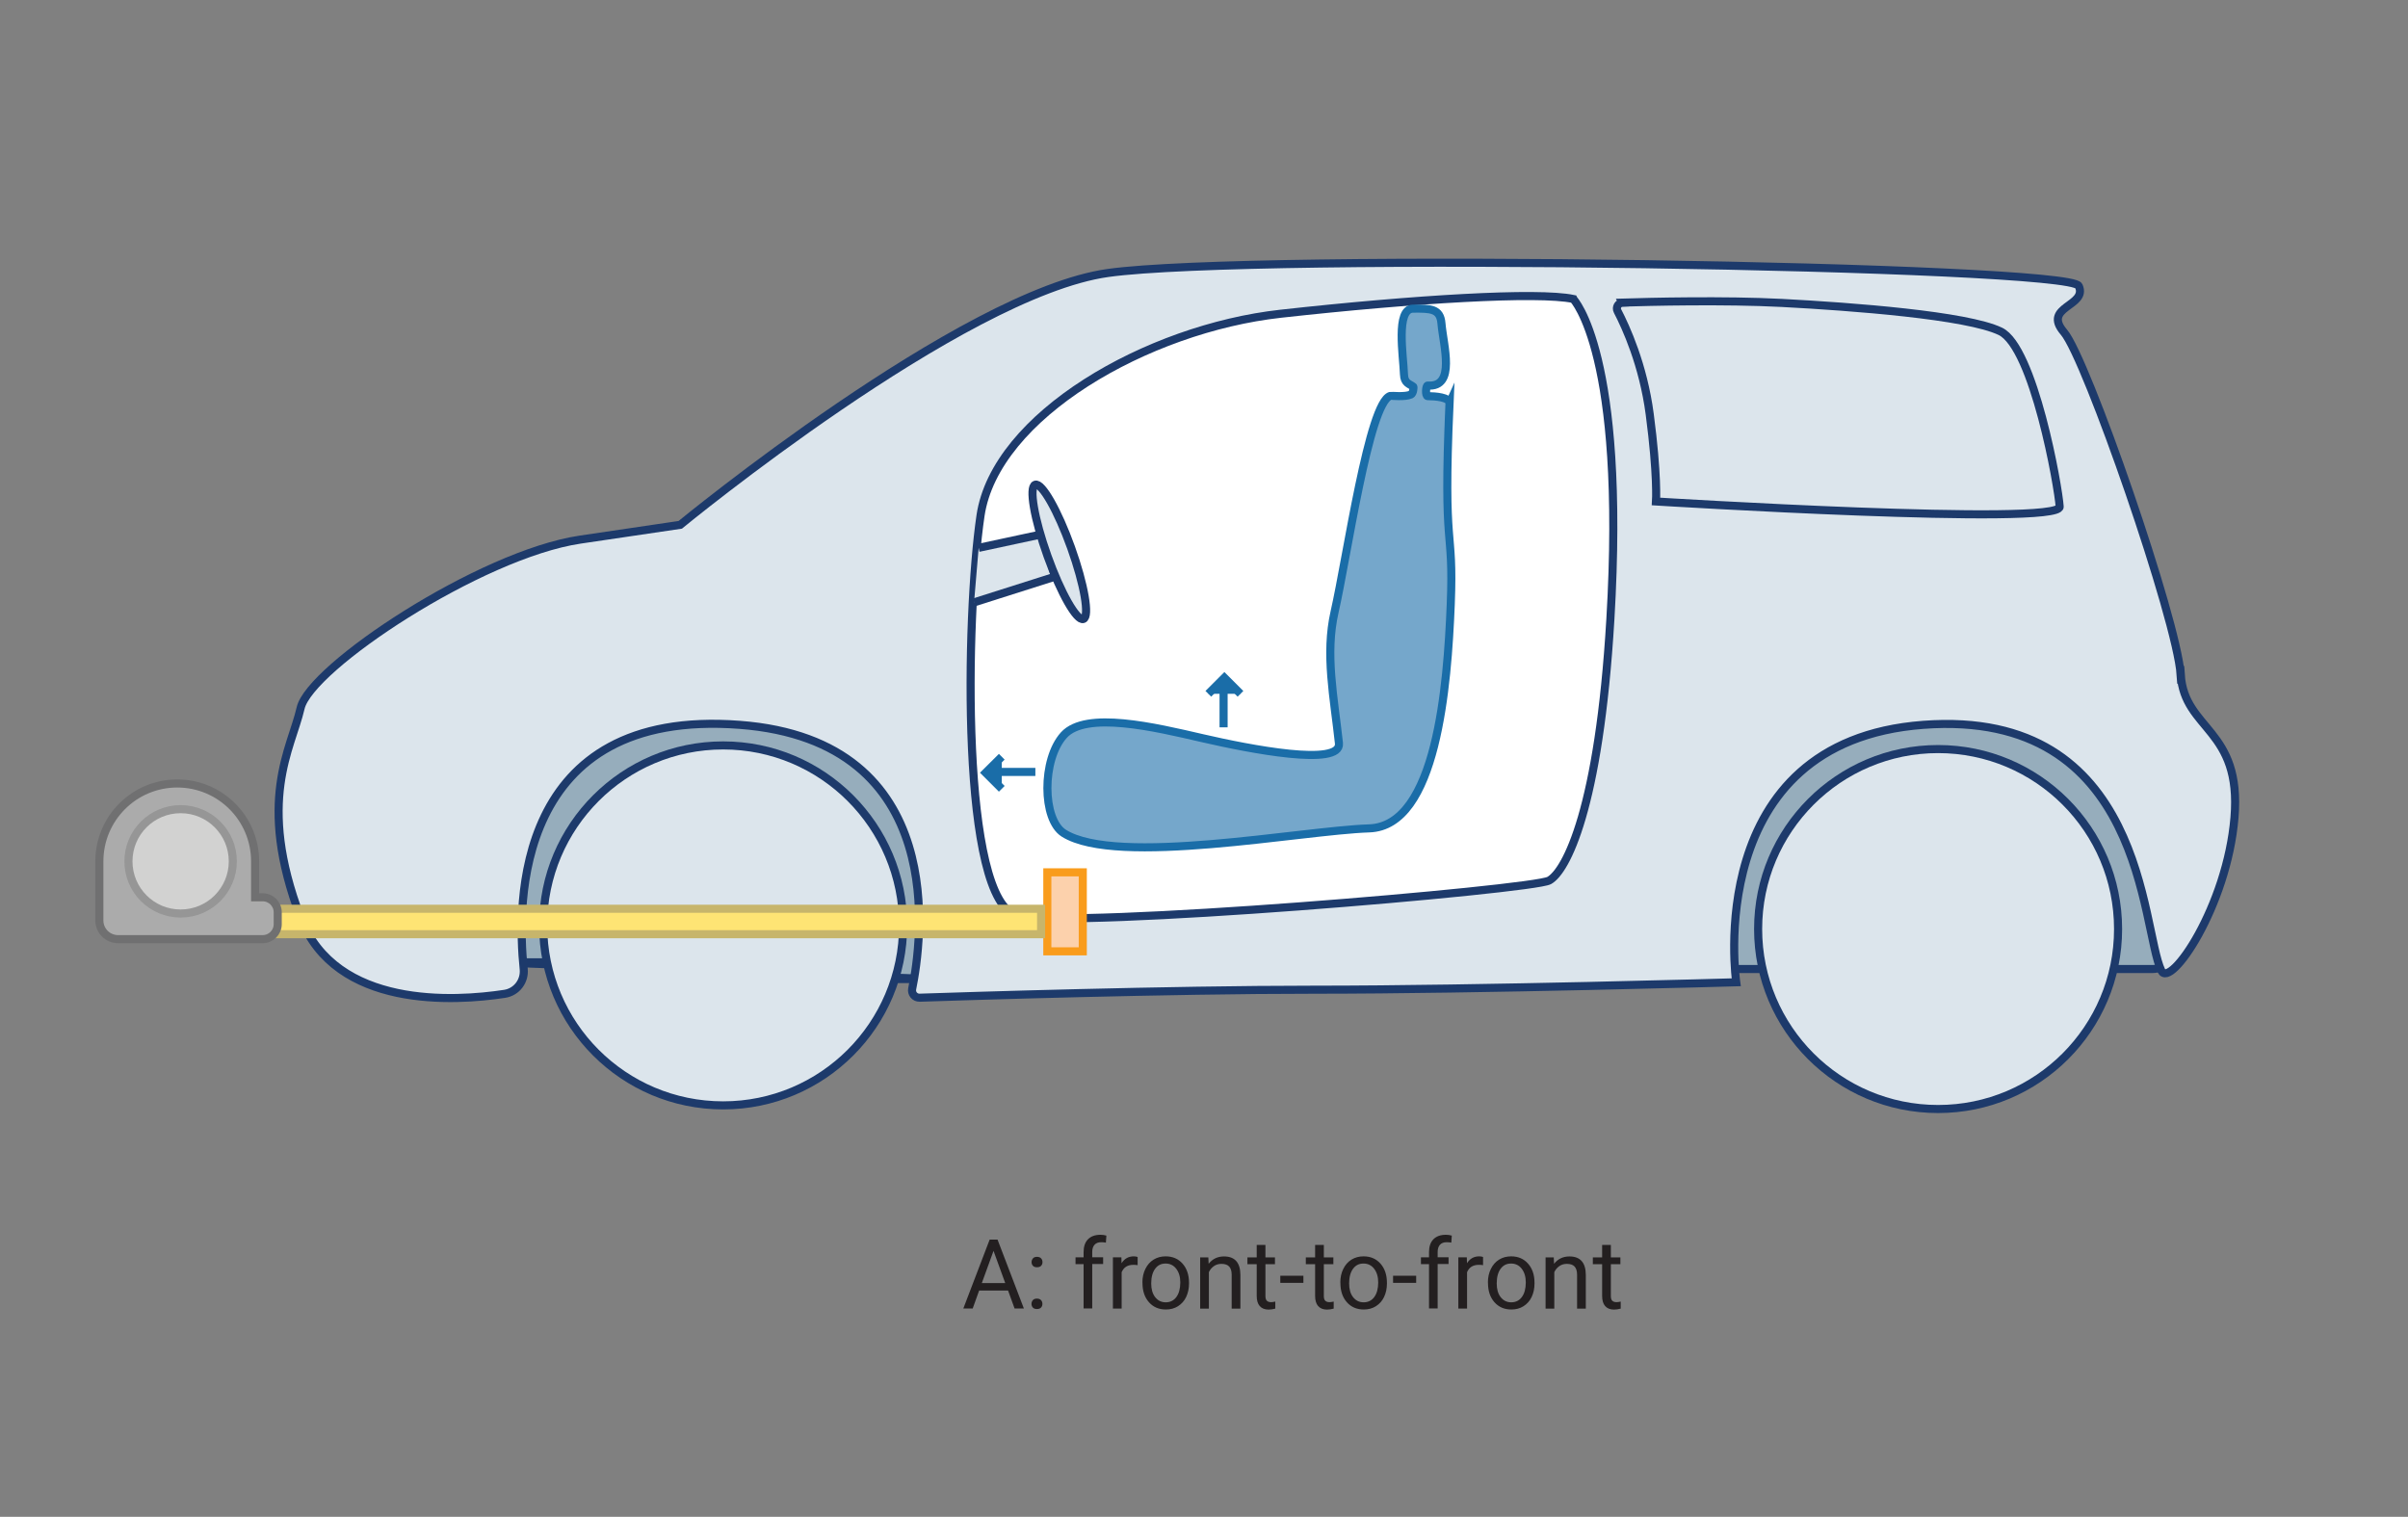 <?xml version="1.0" encoding="UTF-8"?><svg id="Layer_1" xmlns="http://www.w3.org/2000/svg" viewBox="0 0 298.09 187.77"><rect x="0" y="0" width="298.09" height="187.77" fill="#808080" stroke="none"/><defs><style>.cls-1{fill:rgba(26,109,168,.6);}.cls-1,.cls-2,.cls-3,.cls-4,.cls-5,.cls-6,.cls-7,.cls-8,.cls-9,.cls-10{stroke-miterlimit:10;}.cls-1,.cls-10{stroke:#1a6da8;}.cls-2{fill:#fcd1ac;stroke:#f99c1c;}.cls-3{fill:#fee474;stroke:#c7b56b;}.cls-4{fill:#dce5ec;}.cls-4,.cls-5,.cls-7,.cls-9{stroke:#1d3a6b;}.cls-5{fill:none;}.cls-6{fill:#ababab;stroke:#707071;}.cls-7{fill:#96adbc;}.cls-11{fill:#231f20;stroke-width:0px;}.cls-8{fill:#d2d2d1;stroke:#969696;}.cls-9{fill:#fff;}.cls-10{fill:#1a6da8;}</style></defs><path class="cls-7" d="M209.27,119.96h57.19c1.66,0,2.87-1.56,2.47-3.16l-7.82-31.27c-.24-.95-1.01-1.69-1.97-1.88l-41.22-8.24c-1.26-.25-2.51.47-2.91,1.69l-8.16,24.48c-.09.26-.13.53-.13.8v15.04c0,1.41,1.14,2.55,2.55,2.55Z"/><polygon class="cls-7" points="115.13 121.2 61.47 119.13 52.91 89.78 97.7 81.06 115.13 93.6 115.13 121.2"/><path class="cls-4" d="M269.95,83.55c-.46-6.88-11.69-39.21-14.45-42.42-2.75-3.21,2.98-3.21,1.83-5.73-1.15-2.52-102.04-4.13-120.15-1.61-18.11,2.52-52.97,31.18-52.97,31.18l-12.38,1.83c-12.38,1.83-33.48,15.82-34.62,20.87-1.15,5.04-5.5,11.46,0,25.91,4.32,11.35,19.13,10.39,25.27,9.45,1.48-.23,2.5-1.58,2.35-3.07-.85-8.07-1.12-32.34,26.73-30.23,26.18,1.98,22.53,27,21.36,32.68-.12.58.33,1.12.93,1.1,5.69-.19,30.62-.99,48.8-.99,20.64,0,52.28-.92,52.28-.92,0,0-4.36-29.81,23.16-31.87,27.52-2.06,26.95,25.27,29.47,30.44,1.11,2.28,8.14-7.97,9.05-18.97.92-11.01-6.19-10.78-6.65-17.66Z"/><path class="cls-9" d="M199.35,76.67c-1.39,23.48-5.5,31.18-7.57,32.33-2.06,1.15-58.7,5.96-65.81,4.36s-6.42-37.15-4.59-49.53c1.83-12.38,20.64-23.16,37.15-24.99,16.51-1.83,31.87-2.75,36.23-1.83.02.05,6.54,6.71,4.59,39.67Z"/><path class="cls-1" d="M179.43,49.93c.03-.77-1.79-.88-2.7-.89-.3,0-.22-1.33,0-1.31,3.54.25,1.94-4.95,1.71-7.7-.15-1.83-1.34-1.84-3.52-1.82s-1.19,5.87-1.12,8.14c.04,1.11.66,1.15,1.15,1.52.07.05,0,.85-.29.97-.75.34-2.41.13-2.55.17-2.64.8-5.36,20-6.9,26.74-1.2,5.25-.07,10.6.54,16.26.32,2.95-11.11.71-16.91-.63-5.88-1.36-14.4-3.4-17.14-.38s-2.7,10.46,0,12.15c6.59,4.13,29.42-.33,37.79-.6,8.37-.27,9.7-17.66,10.1-27.72.4-10.07-.99-5.89-.15-24.92Z"/><circle class="cls-4" cx="89.52" cy="114.56" r="22.28"/><circle class="cls-4" cx="239.92" cy="115.01" r="22.28"/><polyline class="cls-4" points="120.58 74.57 130.59 71.39 129.16 66.1 121.15 67.82"/><line class="cls-5" x1="64.97" y1="119.13" x2="67.72" y2="119.13"/><line class="cls-5" x1="110.79" y1="121.2" x2="113.37" y2="121.2"/><path class="cls-5" d="M200.84,37.48c-.52.02-.84.57-.6,1.03,1.02,1.96,3.18,6.67,3.98,12.76,1,7.58.78,10.81.78,10.81,0,0,50.12,3.1,49.97.65s-3.21-19.72-7.34-21.71-18.34-3.06-27.06-3.52c-7.1-.37-16.5-.14-19.74-.04Z"/><ellipse class="cls-4" cx="131.13" cy="68.32" rx="1.55" ry="8.83" transform="translate(-15.36 48.25) rotate(-19.72)"/><path class="cls-11" d="M124.78,159.76h-3.57l-.8,2.23h-1.16l3.26-8.53h.98l3.26,8.53h-1.15l-.81-2.23ZM121.54,158.84h2.9l-1.45-3.99-1.45,3.99Z"/><path class="cls-11" d="M127.69,161.42c0-.19.06-.34.17-.47s.28-.19.5-.19.39.06.51.19.17.28.17.47-.06.33-.17.45-.28.18-.51.18-.39-.06-.5-.18-.17-.27-.17-.45ZM127.7,156.25c0-.19.06-.34.17-.47s.28-.19.5-.19.39.06.51.19.17.28.17.47-.06.33-.17.45-.28.18-.51.18-.39-.06-.5-.18-.17-.27-.17-.45Z"/><path class="cls-11" d="M134.14,161.99v-5.5h-1v-.84h1v-.65c0-.68.18-1.21.54-1.58s.88-.56,1.54-.56c.25,0,.5.03.74.1l-.06.87c-.18-.04-.38-.05-.59-.05-.35,0-.62.1-.81.31s-.29.5-.29.88v.67h1.35v.84h-1.35v5.5h-1.08Z"/><path class="cls-11" d="M140.83,156.62c-.16-.03-.34-.04-.53-.04-.71,0-1.19.3-1.45.91v4.5h-1.08v-6.34h1.05l.02.73c.36-.57.86-.85,1.51-.85.21,0,.37.03.48.08v1.01Z"/><path class="cls-11" d="M141.42,158.76c0-.62.12-1.18.37-1.68s.58-.88,1.02-1.15.93-.4,1.49-.4c.86,0,1.56.3,2.09.9s.8,1.39.8,2.38v.08c0,.62-.12,1.17-.35,1.66s-.57.87-1.01,1.15-.94.41-1.51.41c-.86,0-1.56-.3-2.09-.9s-.8-1.39-.8-2.37v-.08ZM142.51,158.89c0,.7.16,1.27.49,1.69s.76.64,1.31.64.99-.22,1.31-.65.49-1.04.49-1.81c0-.7-.17-1.26-.5-1.69s-.77-.65-1.32-.65-.97.21-1.29.64-.49,1.04-.49,1.83Z"/><path class="cls-11" d="M149.58,155.65l.04.8c.48-.61,1.12-.91,1.9-.91,1.34,0,2.02.76,2.03,2.27v4.19h-1.08v-4.2c0-.46-.11-.79-.31-1.01s-.52-.33-.96-.33c-.35,0-.66.09-.93.28s-.47.43-.62.74v4.52h-1.08v-6.34h1.03Z"/><path class="cls-11" d="M156.65,154.12v1.54h1.18v.84h-1.18v3.94c0,.25.05.45.16.57s.29.19.54.19c.12,0,.3-.02.52-.07v.87c-.29.08-.56.12-.83.12-.48,0-.85-.15-1.1-.44s-.37-.71-.37-1.25v-3.93h-1.15v-.84h1.15v-1.54h1.08Z"/><path class="cls-11" d="M161.35,158.81h-2.86v-.88h2.86v.88Z"/><path class="cls-11" d="M163.88,154.12v1.54h1.18v.84h-1.18v3.94c0,.25.05.45.16.57s.29.19.54.19c.12,0,.3-.02.52-.07v.87c-.29.08-.56.12-.83.12-.48,0-.85-.15-1.1-.44s-.37-.71-.37-1.25v-3.93h-1.15v-.84h1.15v-1.54h1.08Z"/><path class="cls-11" d="M165.92,158.76c0-.62.12-1.18.37-1.68s.58-.88,1.02-1.15.93-.4,1.49-.4c.86,0,1.56.3,2.09.9s.8,1.39.8,2.38v.08c0,.62-.12,1.17-.35,1.66s-.57.87-1.01,1.15-.94.41-1.51.41c-.86,0-1.56-.3-2.09-.9s-.8-1.39-.8-2.37v-.08ZM167.01,158.89c0,.7.16,1.27.49,1.69s.76.64,1.31.64.99-.22,1.31-.65.49-1.04.49-1.81c0-.7-.17-1.26-.5-1.69s-.77-.65-1.32-.65-.97.21-1.29.64-.49,1.04-.49,1.83Z"/><path class="cls-11" d="M175.31,158.81h-2.86v-.88h2.86v.88Z"/><path class="cls-11" d="M176.9,161.99v-5.5h-1v-.84h1v-.65c0-.68.18-1.21.54-1.58s.88-.56,1.54-.56c.25,0,.5.03.74.1l-.06.87c-.18-.04-.38-.05-.59-.05-.35,0-.62.1-.81.31s-.29.5-.29.88v.67h1.35v.84h-1.35v5.5h-1.08Z"/><path class="cls-11" d="M183.59,156.62c-.16-.03-.34-.04-.53-.04-.71,0-1.19.3-1.45.91v4.5h-1.08v-6.34h1.05l.02.73c.36-.57.86-.85,1.51-.85.21,0,.37.03.48.08v1.01Z"/><path class="cls-11" d="M184.19,158.76c0-.62.12-1.18.37-1.68s.58-.88,1.02-1.15.93-.4,1.49-.4c.86,0,1.56.3,2.09.9s.8,1.39.8,2.38v.08c0,.62-.12,1.17-.35,1.66s-.57.87-1.01,1.15-.94.41-1.51.41c-.86,0-1.56-.3-2.09-.9s-.8-1.39-.8-2.37v-.08ZM185.28,158.89c0,.7.16,1.27.49,1.69s.76.64,1.31.64.99-.22,1.31-.65.49-1.04.49-1.81c0-.7-.17-1.26-.5-1.69s-.77-.65-1.32-.65-.97.21-1.29.64-.49,1.04-.49,1.83Z"/><path class="cls-11" d="M192.34,155.65l.04.8c.48-.61,1.12-.91,1.9-.91,1.34,0,2.02.76,2.03,2.27v4.19h-1.08v-4.2c0-.46-.11-.79-.31-1.01s-.52-.33-.96-.33c-.35,0-.66.09-.93.28s-.47.43-.62.74v4.52h-1.08v-6.34h1.03Z"/><path class="cls-11" d="M199.41,154.12v1.54h1.18v.84h-1.18v3.94c0,.25.05.45.16.57s.29.19.54.19c.12,0,.3-.02.52-.07v.87c-.29.08-.56.12-.83.12-.48,0-.85-.15-1.1-.44s-.37-.71-.37-1.25v-3.93h-1.15v-.84h1.15v-1.54h1.08Z"/><line class="cls-10" x1="122.13" y1="95.56" x2="128.17" y2="95.56"/><polyline class="cls-10" points="124.01 97.65 122.02 95.66 124.01 93.68"/><line class="cls-10" x1="151.47" y1="84" x2="151.47" y2="90.04"/><polyline class="cls-10" points="153.56 85.89 151.57 83.9 149.58 85.89"/><rect class="cls-2" x="129.65" y="107.99" width="4.39" height="9.78"/><rect class="cls-3" x="33.6" y="112.5" width="95.28" height="3.15"/><path class="cls-6" d="M32.53,111.08h-.95v-4.45c0-5.32-4.31-9.64-9.64-9.64h0c-5.32,0-9.64,4.31-9.64,9.64v7.32c0,1.28,1.04,2.31,2.31,2.31h17.91c1.03,0,1.86-.83,1.86-1.86v-1.46c0-1.03-.83-1.86-1.86-1.86Z"/><circle class="cls-8" cx="22.36" cy="106.63" r="6.46"/></svg>